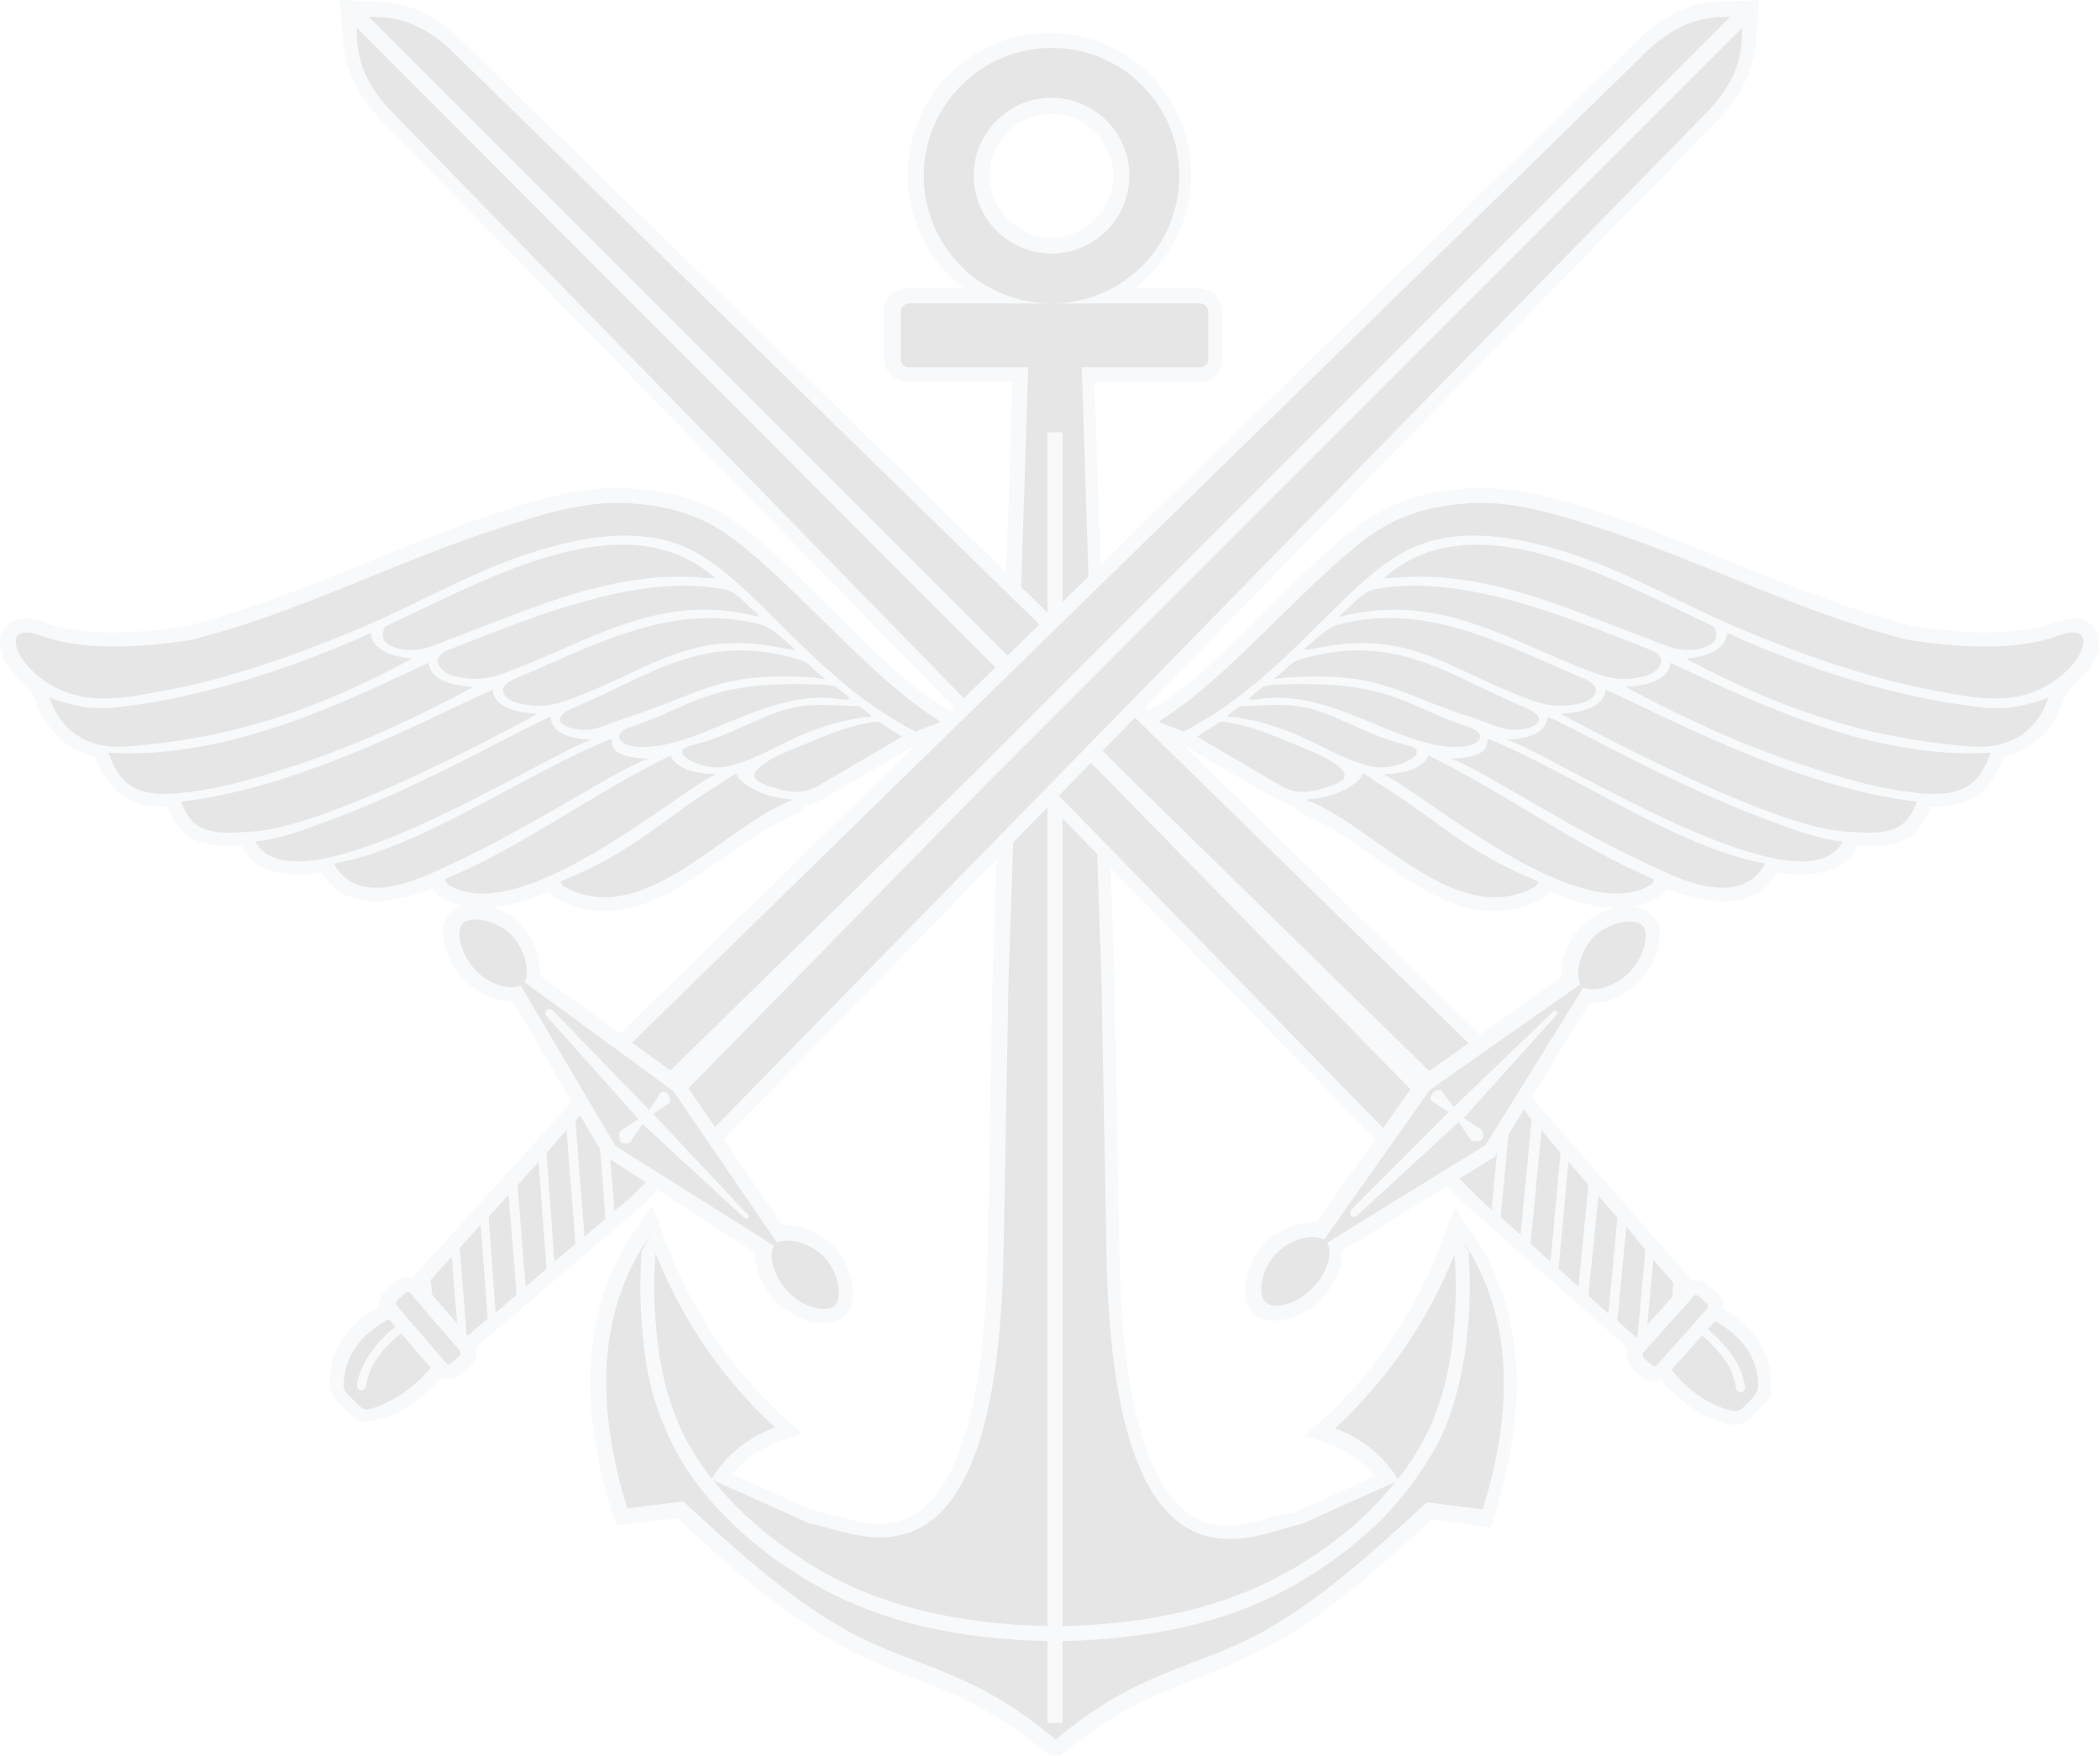 <svg width="445" height="372" viewBox="0 0 445 372" fill="none" xmlns="http://www.w3.org/2000/svg">
<g opacity="0.1">
<path fill-rule="evenodd" clip-rule="evenodd" d="M303.396 321.873C292.822 331.601 281.402 341.963 268.924 348.731C264.272 351.268 259.619 353.172 254.755 355.075C243.335 359.516 235.299 363.111 225.782 371.148C224.302 372.416 222.822 372.205 221.13 370.936C211.613 362.9 203.577 359.305 192.157 354.864C187.293 352.96 182.64 351.057 177.988 348.519C165.511 341.752 154.091 331.389 143.517 321.661L130.616 323.142L129.77 320.604C123.426 300.302 122.157 278.519 134.846 260.332L138.23 255.468L140.344 261.178C145.631 276.193 154.302 289.516 166.145 300.302L169.952 303.685L165.088 305.377C161.069 306.858 157.686 309.184 155.148 312.356L172.066 319.969C179.257 321.238 186.024 325.256 193.426 321.027C207.807 312.99 209.075 278.308 209.287 264.561L210.344 206.827L210.979 188.64L214.574 80.785H192.157C189.619 80.785 187.293 78.67 187.293 75.921V65.981C187.293 63.444 189.408 61.117 192.157 61.117H204.423C197.021 55.619 192.369 46.948 192.369 37.009C192.369 20.302 205.903 6.979 222.399 6.979C239.106 6.979 252.429 20.513 252.429 37.009C252.429 46.948 247.565 55.619 240.375 61.117H254.121C256.659 61.117 258.985 63.232 258.985 65.981V76.133C258.985 78.67 256.87 80.997 254.121 80.997H231.915L236.145 207.25L237.202 264.984C237.414 278.519 238.683 313.413 253.063 321.45C260.465 325.679 267.233 321.45 274.423 320.392L291.341 312.779C288.804 309.607 285.42 307.28 281.402 305.8L276.538 304.108L280.344 300.725C292.187 289.939 300.646 276.616 306.145 261.601L308.26 255.891L311.643 260.755C324.332 278.942 323.063 300.725 316.719 321.027L315.873 323.565L303.396 321.873ZM222.822 24.108C230.012 24.108 235.933 30.03 235.933 37.22C235.933 44.41 230.012 50.332 222.822 50.332C215.631 50.332 209.71 44.41 209.71 37.22C209.71 30.03 215.631 24.108 222.822 24.108Z" fill="#AFBECC"/>
<path fill-rule="evenodd" clip-rule="evenodd" d="M223.668 75.499H229.167L232.762 188.852L233.396 207.04L234.454 264.774C235.723 343.233 265.964 324.623 275.692 322.931L296.418 313.626C293.245 308.55 288.804 304.743 282.883 302.629C295.149 291.209 304.031 277.674 309.529 262.236C319.68 276.828 321.584 296.073 314.182 319.759L302.339 318.278C290.496 329.275 279.288 339.215 267.445 345.771C253.064 353.595 241.221 353.807 223.88 368.399C223.457 368.611 223.668 368.611 223.245 368.188C205.904 353.595 194.061 353.384 179.68 345.559C167.837 339.003 156.629 329.064 144.786 318.067L132.943 319.547C125.541 295.861 127.445 276.617 137.596 262.024C143.094 277.251 151.765 290.997 164.242 302.417C158.321 304.532 153.668 308.55 150.708 313.414L171.433 322.719C181.161 324.2 211.402 342.81 212.671 264.562L213.729 206.828L214.363 188.641L217.958 75.287H223.668V75.499Z" fill="black"/>
<path fill-rule="evenodd" clip-rule="evenodd" d="M225.148 91.571V344.501C234.665 344.29 242.913 343.233 250.314 341.541C258.351 339.637 265.33 337.1 271.463 333.716C278.653 329.909 285.632 324.834 291.342 318.912C296.417 313.625 300.858 307.704 303.608 300.937C305.722 295.861 307.203 290.151 307.837 283.595C308.472 278.097 308.683 272.387 308.26 266.254C308.26 265.831 308.049 265.619 308.26 265.196L309.529 262.024L311.221 265.196C311.432 265.408 311.221 265.831 311.221 266.042C311.644 272.387 311.432 278.308 310.798 284.018C309.952 290.785 308.472 296.918 306.357 302.205C303.396 309.184 298.743 315.529 293.456 321.239C287.324 327.372 280.133 332.659 272.731 336.677C266.387 340.06 259.197 342.81 250.949 344.713C243.336 346.405 234.876 347.462 225.148 347.674V365.015H221.976V347.674C212.248 347.462 203.789 346.405 196.176 344.713C187.928 342.81 180.737 340.06 174.393 336.677C166.991 332.659 159.801 327.583 153.668 321.239C148.17 315.74 143.728 309.396 140.768 302.205C138.441 296.918 136.961 290.785 136.327 284.018C135.692 278.308 135.481 272.598 135.904 266.042C135.904 265.831 135.904 265.408 135.904 265.196L137.595 262.024L138.864 265.196C139.076 265.619 138.864 265.831 138.864 266.254C138.441 272.387 138.653 278.308 139.287 283.595C139.922 289.939 141.402 295.861 143.517 300.937C146.266 307.704 150.707 313.625 155.783 318.912C161.704 324.834 168.683 329.909 175.662 333.716C181.795 337.1 188.774 339.637 196.81 341.541C204.212 343.233 212.46 344.29 221.976 344.501V91.571H225.148Z" fill="#AFBECC"/>
<path fill-rule="evenodd" clip-rule="evenodd" d="M223.457 64.29H254.333C255.179 64.29 256.025 65.136 256.025 65.982V76.133C256.025 76.979 255.179 77.825 254.333 77.825H223.457H192.581C191.735 77.825 190.889 76.979 190.889 76.133V65.982C190.889 65.136 191.735 64.29 192.581 64.29H223.457ZM222.822 10.151C237.837 10.151 249.892 22.206 249.892 37.221C249.892 52.236 237.837 64.29 222.822 64.29C207.807 64.29 195.753 52.236 195.753 37.221C195.753 22.206 208.019 10.151 222.822 10.151ZM222.822 20.725C231.916 20.725 239.318 28.127 239.318 37.221C239.318 46.314 231.916 53.716 222.822 53.716C213.729 53.716 206.327 46.314 206.327 37.221C206.327 28.127 213.729 20.725 222.822 20.725Z" fill="black"/>
<path fill-rule="evenodd" clip-rule="evenodd" d="M251.372 158.187L250.949 158.398L249.68 157.764C247.988 156.918 246.085 156.495 244.393 155.649L239.318 153.111L244.182 150.151C252.006 145.498 259.62 138.096 265.964 131.54C272.097 125.619 278.23 119.275 284.786 113.776C292.399 107.432 299.378 104.471 309.318 103.625C310.375 103.625 311.221 103.414 312.278 103.414C321.795 102.991 331.312 105.951 340.194 108.912C361.976 116.102 382.913 126.888 405.118 132.598C414.423 134.078 426.689 135.136 435.783 131.752C438.532 130.906 441.916 130.483 443.819 133.021C445.934 135.982 444.242 139.788 442.339 142.114C441.07 143.595 439.589 145.075 438.109 146.344L437.263 148.459C434.937 154.803 430.496 159.033 424.574 160.302C421.614 168.338 416.961 171.087 409.136 170.876C406.176 178.912 400.677 179.546 393.698 179.124L393.487 179.546C390.526 185.045 383.759 185.891 376.568 184.833C375.088 187.371 372.973 189.275 370.224 190.121C364.937 192.024 358.804 190.332 353.094 188.217C352.671 188.852 352.46 189.486 351.614 189.909C345.058 194.139 336.176 192.235 328.351 188.852C327.928 189.486 327.716 189.909 326.87 190.332C308.683 200.483 292.188 179.547 277.384 172.991C276.115 172.356 274.635 171.933 274.212 170.664C271.886 170.241 269.771 168.972 266.599 167.069L251.372 158.187Z" fill="#AFBECC"/>
<path fill-rule="evenodd" clip-rule="evenodd" d="M250.738 155.015C249.046 154.169 247.143 153.746 245.451 152.9C258.774 144.863 274.001 126.676 286.69 116.314C293.668 110.392 300.224 107.643 309.318 106.797C310.164 106.797 311.221 106.585 312.067 106.585C321.161 106.163 330.466 109.123 338.925 111.873C360.708 118.851 382.067 130.06 404.273 135.558C419.076 137.885 429.439 137.25 436.629 134.501C445.3 131.54 441.493 142.114 431.554 146.344C424.998 149.093 418.019 147.824 411.251 146.555C397.082 144.018 382.913 139.153 368.321 133.021C355.844 127.734 344.212 120.755 331.1 116.737C318.623 112.93 308.049 112.084 299.167 116.102C285.209 122.447 272.732 143.806 250.738 155.015Z" fill="black"/>
<path fill-rule="evenodd" clip-rule="evenodd" d="M294.303 121.601C313.124 106.374 341.886 122.87 361.13 131.752C363.245 132.809 363.668 132.598 363.668 134.924C363.457 136.193 361.976 137.039 360.073 137.462C356.055 138.308 353.094 136.827 349.287 135.347C331.735 128.791 314.393 120.543 295.148 122.447C293.245 122.447 292.611 122.87 294.303 121.601Z" fill="black"/>
<path fill-rule="evenodd" clip-rule="evenodd" d="M357.324 139.577C362.611 138.942 365.783 137.25 365.995 134.078C381.221 141.057 401.735 148.036 420.768 149.939C426.267 150.362 429.65 149.305 434.092 147.824C431.554 155.226 425.632 158.61 418.231 158.187C398.351 156.707 380.376 151.842 357.324 139.577Z" fill="black"/>
<path fill-rule="evenodd" clip-rule="evenodd" d="M284.998 129.425C287.324 127.522 288.804 125.196 291.765 124.773C310.375 121.389 333.427 131.329 349.711 137.673C354.152 139.365 351.403 142.749 348.019 143.383C344.001 144.229 341.04 143.806 337.233 142.326C319.681 135.77 305.723 125.83 285.632 130.271C283.94 130.694 283.094 130.906 284.998 129.425Z" fill="black"/>
<path fill-rule="evenodd" clip-rule="evenodd" d="M344.424 145.498C349.922 145.286 353.729 143.594 353.94 140.422C368.109 146.767 394.967 161.147 421.825 159.455C419.288 166.857 415.269 168.549 407.868 168.126C399.831 167.492 392.007 165.377 383.759 162.628C371.493 158.821 358.17 152.899 344.424 145.498Z" fill="black"/>
<path fill-rule="evenodd" clip-rule="evenodd" d="M277.385 136.616C279.711 134.713 281.403 132.81 284.152 132.175C302.974 127.523 319.469 137.039 335.753 143.807C340.194 145.71 337.868 148.459 334.485 149.094C330.466 149.94 327.506 149.517 323.699 148.036C306.146 141.481 298.321 133.021 278.231 137.462C276.539 137.674 275.693 138.097 277.385 136.616Z" fill="black"/>
<path fill-rule="evenodd" clip-rule="evenodd" d="M330.677 151.208C336.176 150.997 339.983 149.305 340.194 146.133C349.922 150.151 379.741 166.858 406.176 169.819C403.638 177.22 398.351 176.586 390.949 176.163C376.78 175.317 343.155 157.976 330.677 151.208Z" fill="black"/>
<path fill-rule="evenodd" clip-rule="evenodd" d="M271.04 142.96C273.366 141.057 273.155 140.422 275.904 139.576C295.995 133.866 306.992 143.172 323.276 149.939C327.717 151.842 326.448 153.746 323.064 154.38C319.046 155.226 316.508 153.534 312.702 152.265C295.36 146.767 292.823 142.114 271.886 143.595C269.983 143.806 269.348 144.229 271.04 142.96Z" fill="black"/>
<path fill-rule="evenodd" clip-rule="evenodd" d="M319.258 156.707C324.545 156.495 327.717 155.015 327.929 151.843C335.331 155.015 354.787 166.435 374.877 173.836C379.953 175.74 385.451 177.855 390.527 178.278C382.068 194.139 330.044 160.302 319.258 156.707Z" fill="black"/>
<path fill-rule="evenodd" clip-rule="evenodd" d="M265.542 147.19C267.868 145.286 267.445 145.286 270.194 145.075C294.726 144.017 297.052 149.304 311.01 153.957C315.663 155.437 313.336 157.975 309.953 158.187C297.264 159.244 282.883 145.921 267.234 148.035C265.542 148.247 263.639 148.67 265.542 147.19Z" fill="black"/>
<path fill-rule="evenodd" clip-rule="evenodd" d="M307.415 160.725C312.702 160.513 315.239 159.668 315.239 156.495C333.215 163.686 355.632 179.758 374.031 182.93C372.973 185.045 371.282 186.526 369.167 187.371C362.611 189.909 353.306 185.045 347.596 182.296C331.523 174.894 313.336 162.628 307.415 160.725Z" fill="black"/>
<path fill-rule="evenodd" clip-rule="evenodd" d="M295.149 163.897C299.167 163.474 301.493 162.417 302.762 160.09C319.257 168.127 333.638 179.124 350.556 186.314C350.345 186.737 350.134 187.16 349.922 187.371C335.541 196.465 305.088 170.876 294.514 164.743C292.399 163.685 293.245 164.108 295.149 163.897Z" fill="black"/>
<path fill-rule="evenodd" clip-rule="evenodd" d="M278.653 169.184C282.671 168.761 286.478 166.858 288.17 164.954C288.381 164.531 288.593 164.32 288.804 163.897C289.65 164.32 290.496 164.743 291.13 165.377C304.242 173.202 309.741 180.181 326.025 186.737C325.813 187.16 325.602 187.583 325.39 187.794C309.106 196.888 292.399 176.374 278.653 170.241C276.538 169.395 276.327 169.395 278.653 169.184Z" fill="black"/>
<path fill-rule="evenodd" clip-rule="evenodd" d="M260.89 150.996C263.216 149.093 262.793 149.727 265.542 149.516C269.983 149.304 274.424 149.093 278.442 150.362C284.787 152.265 290.708 156.072 297.687 157.764C299.379 158.187 300.225 158.609 300.225 159.032C300.648 160.724 295.149 163.262 290.92 162.416C281.826 160.513 276.962 154.591 262.581 152.054C260.89 151.631 259.198 152.477 260.89 150.996Z" fill="black"/>
<path fill-rule="evenodd" clip-rule="evenodd" d="M268.079 164.531L253.698 156.072L258.563 152.9C260.677 152.9 265.33 153.957 270.405 156.072C275.269 158.187 281.191 160.09 283.94 162.628C286.478 164.954 283.94 166.012 279.499 167.281C274.001 168.549 272.943 167.281 268.079 164.531Z" fill="black"/>
<path fill-rule="evenodd" clip-rule="evenodd" d="M193.426 158.187L193.849 158.398L195.118 157.764C196.81 156.918 198.713 156.495 200.405 155.649L205.481 153.111L200.617 150.151C192.792 145.498 185.179 138.096 178.834 131.54C172.701 125.619 166.568 119.275 160.012 113.776C152.399 107.432 145.42 104.471 135.481 103.625C134.423 103.625 133.577 103.414 132.52 103.414C123.003 102.991 113.487 105.951 104.605 108.912C82.822 116.102 62.097 126.888 39.68 132.598C30.375 134.078 18.109 135.136 9.015 131.752C6.266 130.906 2.883 130.483 0.979 133.021C-1.136 135.982 0.556 139.788 2.46 142.114C3.728 143.595 5.209 145.075 6.689 146.344L7.535 148.459C9.861 154.803 14.303 159.033 20.224 160.302C23.185 168.338 27.837 171.087 35.662 170.876C38.623 178.912 44.121 179.546 51.1 179.124L51.312 179.546C54.272 185.045 61.04 185.891 68.23 184.833C69.71 187.371 71.825 189.275 74.574 190.121C79.861 192.024 85.994 190.332 91.704 188.217C92.127 188.852 92.339 189.486 93.185 189.909C99.74 194.139 108.623 192.235 116.447 188.852C116.87 189.486 117.082 189.909 117.928 190.332C136.115 200.483 152.611 179.547 167.414 172.991C168.683 172.356 170.163 171.933 170.586 170.664C172.913 170.241 175.027 168.972 178.2 167.069L193.426 158.187Z" fill="#AFBECC"/>
<path fill-rule="evenodd" clip-rule="evenodd" d="M194.061 155.015C195.753 154.169 197.656 153.746 199.348 152.9C186.025 144.863 170.798 126.676 158.109 116.314C151.13 110.392 144.574 107.643 135.481 106.797C134.635 106.797 133.577 106.585 132.732 106.585C123.638 106.163 114.333 109.123 105.874 111.873C84.091 118.851 62.732 130.06 40.526 135.558C25.723 137.885 15.36 137.25 8.17 134.501C-0.501 131.54 3.306 142.114 13.245 146.344C19.801 149.093 26.78 147.824 33.547 146.555C47.717 144.018 61.886 139.153 76.478 133.021C88.955 127.734 100.587 120.755 113.698 116.737C126.176 112.93 136.75 112.084 145.632 116.102C159.59 122.447 172.067 143.806 194.061 155.015Z" fill="black"/>
<path fill-rule="evenodd" clip-rule="evenodd" d="M150.496 121.601C131.674 106.374 102.913 122.87 83.668 131.752C81.554 132.809 81.131 132.598 81.131 134.924C81.342 136.193 82.823 137.039 84.726 137.462C88.744 138.308 91.705 136.827 95.511 135.347C113.064 128.791 130.406 120.543 149.65 122.447C151.342 122.447 152.188 122.87 150.496 121.601Z" fill="black"/>
<path fill-rule="evenodd" clip-rule="evenodd" d="M87.264 139.577C81.977 138.942 78.805 137.25 78.593 134.078C63.366 141.057 42.853 148.036 23.82 149.939C18.321 150.362 14.937 149.305 10.496 147.824C13.034 155.226 18.956 158.61 26.357 158.187C46.448 156.707 64.424 151.842 87.264 139.577Z" fill="black"/>
<path fill-rule="evenodd" clip-rule="evenodd" d="M159.801 129.425C157.475 127.522 155.995 125.196 153.034 124.773C134.424 121.389 111.372 131.329 95.088 137.673C90.647 139.365 93.397 142.749 96.78 143.383C100.798 144.229 103.759 143.806 107.566 142.326C125.119 135.77 139.076 125.83 159.167 130.271C160.647 130.694 161.493 130.906 159.801 129.425Z" fill="black"/>
<path fill-rule="evenodd" clip-rule="evenodd" d="M100.375 145.498C94.877 145.286 91.07 143.594 90.859 140.422C76.69 146.767 49.832 161.147 22.974 159.455C25.511 166.857 29.529 168.549 36.931 168.126C44.968 167.492 52.792 165.377 61.04 162.628C73.306 158.821 86.629 152.899 100.375 145.498Z" fill="black"/>
<path fill-rule="evenodd" clip-rule="evenodd" d="M167.415 136.616C165.088 134.713 163.397 132.81 160.647 132.175C141.826 127.523 125.33 137.039 109.046 143.807C104.605 145.71 106.931 148.459 110.315 149.094C114.333 149.94 117.294 149.517 121.1 148.036C138.653 141.481 146.478 133.021 166.569 137.462C168.261 137.674 169.107 138.097 167.415 136.616Z" fill="black"/>
<path fill-rule="evenodd" clip-rule="evenodd" d="M113.91 151.208C108.411 150.997 104.605 149.305 104.393 146.133C94.665 150.151 64.846 166.858 38.411 169.819C40.949 177.22 46.236 176.586 53.638 176.163C68.019 175.317 101.644 157.976 113.91 151.208Z" fill="black"/>
<path fill-rule="evenodd" clip-rule="evenodd" d="M173.759 142.96C171.432 141.057 171.644 140.422 168.895 139.576C148.804 133.866 137.807 143.172 121.523 149.939C117.082 151.842 118.351 153.746 121.735 154.38C125.753 155.226 128.291 153.534 132.097 152.265C149.439 146.767 151.976 142.114 172.913 143.595C174.605 143.806 175.451 144.229 173.759 142.96Z" fill="black"/>
<path fill-rule="evenodd" clip-rule="evenodd" d="M125.33 156.707C120.043 156.495 116.871 155.015 116.659 151.843C109.257 155.015 89.801 166.435 69.711 173.836C64.635 175.74 59.137 177.855 54.061 178.278C62.732 194.139 114.756 160.302 125.33 156.707Z" fill="black"/>
<path fill-rule="evenodd" clip-rule="evenodd" d="M179.257 147.19C176.931 145.286 177.354 145.286 174.605 145.075C150.073 144.017 147.747 149.304 133.789 153.957C129.136 155.437 131.463 157.975 134.846 158.187C147.535 159.244 161.916 145.921 177.565 148.035C179.046 148.247 180.949 148.67 179.257 147.19Z" fill="black"/>
<path fill-rule="evenodd" clip-rule="evenodd" d="M137.384 160.725C132.097 160.513 129.559 159.668 129.559 156.495C111.584 163.686 89.167 179.758 70.768 182.93C71.825 185.045 73.517 186.526 75.632 187.371C82.188 189.909 91.493 185.045 97.203 182.296C113.064 174.894 131.463 162.628 137.384 160.725Z" fill="black"/>
<path fill-rule="evenodd" clip-rule="evenodd" d="M149.65 163.897C145.632 163.474 143.306 162.417 142.037 160.09C125.541 168.127 111.161 179.124 94.242 186.314C94.454 186.737 94.665 187.16 94.877 187.371C109.257 196.465 139.71 170.876 150.284 164.743C152.399 163.685 151.553 164.108 149.65 163.897Z" fill="black"/>
<path fill-rule="evenodd" clip-rule="evenodd" d="M166.145 169.184C162.127 168.761 158.32 166.858 156.629 164.954C156.417 164.531 156.206 164.32 155.994 163.897C155.148 164.32 154.302 164.743 153.668 165.377C140.556 173.202 135.058 180.181 118.774 186.737C118.985 187.16 119.197 187.583 119.408 187.794C135.692 196.888 152.399 176.374 166.145 170.241C168.049 169.395 168.472 169.395 166.145 169.184Z" fill="black"/>
<path fill-rule="evenodd" clip-rule="evenodd" d="M183.91 150.996C181.584 149.093 182.007 149.727 179.257 149.516C174.816 149.304 170.375 149.093 166.357 150.362C160.013 152.265 154.091 156.072 147.112 157.764C145.42 158.187 144.575 158.609 144.575 159.032C144.152 160.724 149.65 163.262 153.88 162.416C162.973 160.513 167.837 154.591 182.218 152.054C183.91 151.631 185.602 152.477 183.91 150.996Z" fill="black"/>
<path fill-rule="evenodd" clip-rule="evenodd" d="M176.719 164.531L191.1 156.072L186.236 152.9C184.121 152.9 179.468 153.957 174.393 156.072C169.529 158.187 163.607 160.09 160.858 162.628C158.32 164.954 160.858 166.012 165.299 167.281C170.798 168.549 171.855 167.281 176.719 164.531Z" fill="black"/>
<path fill-rule="evenodd" clip-rule="evenodd" d="M302.127 252.296L80.496 25.166C75.843 20.091 73.094 14.804 72.671 8.036C72.46 6.344 72.46 5.076 72.248 3.172L72.037 0L76.055 0.211C77.958 0.211 79.861 0.211 81.765 0.423C87.898 1.057 92.762 3.807 97.414 8.248L324.544 229.879C309.317 246.586 312.913 236.435 302.127 252.296Z" fill="#AFBECC"/>
<path fill-rule="evenodd" clip-rule="evenodd" d="M351.614 291.843C355.209 296.072 359.439 299.879 364.937 301.359C367.687 302.205 369.378 302.205 371.493 299.879C371.916 299.456 372.339 299.033 372.974 298.398C374.877 296.495 375.511 295.438 375.3 292.477C374.877 285.287 370.859 280.634 365.149 277.25C365.149 276.193 364.937 275.136 364.091 274.29L362.188 272.386C361.131 271.329 359.862 271.117 358.593 271.329L326.871 235.166L321.161 227.552L316.931 237.069L301.282 247.009L306.992 251.661L310.587 255.256L344.847 285.498C344.635 286.767 344.847 288.036 345.904 288.882L347.807 290.785C348.653 292.265 350.345 292.477 351.614 291.843Z" fill="#AFBECC"/>
<path fill-rule="evenodd" clip-rule="evenodd" d="M317.565 240.453L316.085 256.314L312.701 253.142L309.106 249.547L306.568 247.643L317.565 240.453ZM356.055 279.154L356.477 273.656L358.804 276.405L356.055 279.154ZM354.574 271.752L353.728 281.48L349.287 285.921L348.653 285.287L350.345 266.888L354.574 271.752ZM348.653 264.773L346.961 283.595L342.731 279.789L344.635 259.909L348.653 264.773ZM342.731 258.006L340.828 278.308L336.598 274.501L338.713 253.353L342.731 258.006ZM336.598 251.027L334.484 272.598L330.254 268.792L332.369 246.163L336.598 251.027ZM330.677 244.26L328.562 267.311L324.332 263.504L326.659 239.396L330.677 244.26ZM324.544 237.281L322.218 261.601L317.988 257.795L319.891 238.127L322.006 233.686L324.544 237.281Z" fill="black"/>
<path fill-rule="evenodd" clip-rule="evenodd" d="M352.248 287.613L358.381 281.057L358.592 281.268C360.284 282.537 362.399 284.229 364.091 286.344C365.994 288.459 367.475 290.996 367.898 294.169C367.898 294.592 368.532 295.015 368.955 295.015C369.378 295.015 369.801 294.38 369.801 293.957C369.378 290.573 367.686 287.613 365.571 285.286C363.668 282.96 361.342 281.057 359.65 279.788L360.919 278.519C367.475 281.691 372.127 285.921 372.55 292.9C372.55 294.803 372.339 295.015 371.07 296.495C370.647 296.918 370.224 297.341 369.589 297.975C368.321 299.244 367.898 299.033 365.994 298.61C361.13 297.129 356.478 293.746 352.248 287.613Z" fill="black"/>
<path fill-rule="evenodd" clip-rule="evenodd" d="M361.765 272.175C360.284 270.695 357.746 270.906 356.266 272.598L345.692 284.441C344.212 285.921 344.423 288.459 345.904 289.94L347.807 291.631C349.287 293.112 351.825 292.9 353.305 291.208L363.879 279.366C365.36 277.885 365.148 275.347 363.668 273.867L361.765 272.175Z" fill="#AFBECC"/>
<path fill-rule="evenodd" clip-rule="evenodd" d="M359.861 274.501L361.765 276.193C361.976 276.405 361.976 276.827 361.765 277.25L351.191 289.093C350.979 289.516 350.345 289.516 350.133 289.305L348.23 287.613C348.018 287.402 348.018 286.979 348.23 286.556L358.804 274.713C359.015 274.29 359.438 274.29 359.861 274.501Z" fill="black"/>
<path fill-rule="evenodd" clip-rule="evenodd" d="M312.913 245.105L235.722 166.223L75.632 5.921C75.42 12.9 77.747 17.975 82.611 23.262L303.185 249.335L312.913 245.105ZM317.142 240.876L238.26 163.685L78.17 3.595C85.148 3.383 90.224 5.71 95.511 10.574L321.583 231.148L317.142 240.876Z" fill="black"/>
<path fill-rule="evenodd" clip-rule="evenodd" d="M336.81 212.538C340.617 212.749 344.847 210.423 347.173 208.097C350.345 204.924 353.94 197.734 349.922 193.716C346.115 189.909 338.502 192.87 335.118 196.254C332.581 198.792 330.466 203.233 330.889 207.039L300.436 228.61L278.865 259.063C275.058 258.64 270.617 260.755 268.079 263.293C264.907 266.465 261.735 274.079 265.541 278.097C269.348 281.903 276.75 278.52 279.922 275.347C282.248 273.021 284.575 268.792 284.363 264.985L316.72 245.106L336.81 212.538Z" fill="#AFBECC"/>
<path fill-rule="evenodd" clip-rule="evenodd" d="M314.816 242.568L281.191 263.293C282.459 265.196 281.402 269.637 278.018 273.021C274.423 276.616 269.559 277.462 268.079 275.77C266.598 274.29 267.021 269.003 270.617 265.408C273.789 262.235 278.441 261.389 280.556 262.658L302.973 230.936L334.907 208.519C333.849 206.616 334.484 201.963 337.656 198.58C341.251 194.985 346.538 194.562 348.018 196.042C349.499 197.522 348.653 202.386 345.269 205.982C341.885 209.365 337.444 210.211 335.541 209.154L314.816 242.568Z" fill="black"/>
<path fill-rule="evenodd" clip-rule="evenodd" d="M286.478 256.103C286.055 256.526 286.055 257.16 286.266 257.583C286.689 258.006 287.324 257.794 287.746 257.372L309.106 237.704L311.644 241.511C312.067 241.933 313.547 241.722 313.97 241.511C314.393 241.088 314.393 239.819 313.97 239.396L310.163 236.858L329.408 215.498C329.831 215.075 330.254 214.653 329.831 214.23C329.408 213.807 328.985 214.441 328.562 214.864L308.049 234.532L305.511 231.148C305.088 230.725 303.819 231.148 303.607 231.571C303.185 231.994 302.973 232.84 303.396 233.263L306.991 235.589L286.478 256.103Z" fill="#AFBECC"/>
<path fill-rule="evenodd" clip-rule="evenodd" d="M93.819 291.42C90.224 295.649 85.783 299.244 80.284 300.725C77.323 301.359 75.843 301.571 73.728 299.244C73.305 298.821 72.882 298.399 72.248 297.764C70.345 295.649 69.71 294.803 69.922 291.843C70.345 284.652 74.574 280 80.284 276.828C80.284 275.77 80.496 274.713 81.342 273.867L83.245 271.963C84.302 270.906 85.783 270.695 87.052 271.118L119.408 235.377L125.33 227.976L129.559 237.492L144.997 247.855L139.076 252.296L135.481 255.891L100.798 285.498C101.009 286.767 100.586 288.036 99.74 288.882L97.837 290.785C96.991 291.843 95.299 292.054 93.819 291.42Z" fill="#AFBECC"/>
<path fill-rule="evenodd" clip-rule="evenodd" d="M128.924 240.664L130.193 256.525L133.788 253.564L137.383 249.969L139.921 248.066L128.924 240.664ZM89.8 278.73L89.377 273.232L87.051 275.77L89.8 278.73ZM91.281 271.117L92.127 280.845L96.568 285.286L97.202 284.652L95.722 266.253L91.281 271.117ZM97.414 264.35L98.894 283.171L103.335 279.365L101.855 259.486L97.414 264.35ZM103.546 257.794L105.027 278.096L109.468 274.289L107.776 253.141L103.546 257.794ZM109.679 251.026L111.371 272.597L115.812 268.791L114.121 246.162L109.679 251.026ZM115.812 244.259L117.504 267.31L121.945 263.504L120.042 239.395L115.812 244.259ZM121.945 237.492L123.849 262.023L128.29 258.217L126.809 238.549L124.906 233.896L121.945 237.492Z" fill="black"/>
<path fill-rule="evenodd" clip-rule="evenodd" d="M93.395 287.191L87.262 280.635L87.051 280.846C85.359 282.115 83.244 283.807 81.341 285.922C79.438 288.036 77.957 290.574 77.534 293.746C77.534 294.169 76.9 294.592 76.477 294.592C76.054 294.592 75.631 293.958 75.631 293.535C76.054 290.151 77.957 287.191 79.861 284.864C81.764 282.538 84.09 280.846 85.782 279.577L84.725 278.308C78.169 281.269 73.516 285.499 72.882 292.478C72.67 294.381 72.882 294.592 74.362 296.073C74.785 296.496 75.208 296.919 75.842 297.553C77.111 298.822 77.534 298.822 79.438 298.188C84.302 296.496 88.954 293.112 93.395 287.191Z" fill="black"/>
<path fill-rule="evenodd" clip-rule="evenodd" d="M142.67 252.296L364.302 25.166C368.954 20.091 371.703 14.804 372.126 8.036C372.338 6.344 372.338 5.076 372.549 3.172L372.761 0L368.743 0.211C366.839 0.211 364.936 0.211 363.033 0.423C356.9 1.057 352.036 3.807 347.383 8.248L120.253 229.879C135.48 246.586 131.673 236.435 142.67 252.296Z" fill="#AFBECC"/>
<path fill-rule="evenodd" clip-rule="evenodd" d="M84.091 271.541C85.783 270.06 88.109 270.483 89.589 271.963L99.952 284.018C101.432 285.71 101.221 288.036 99.529 289.516L97.626 291.208C95.934 292.689 93.608 292.266 92.127 290.785L81.765 278.731C80.496 277.039 80.496 274.713 82.188 273.232L84.091 271.541Z" fill="#AFBECC"/>
<path fill-rule="evenodd" clip-rule="evenodd" d="M85.994 273.867L84.091 275.559C83.879 275.771 83.879 276.193 84.091 276.616L94.453 288.671C94.665 289.094 95.299 289.094 95.51 288.882L97.414 287.19C97.625 286.979 97.625 286.556 97.414 286.133L87.051 274.079C86.84 273.656 86.417 273.656 85.994 273.867Z" fill="black"/>
<path fill-rule="evenodd" clip-rule="evenodd" d="M131.674 245.105L208.864 166.223L369.166 5.921C369.378 12.9 367.051 17.975 362.187 23.262L141.402 249.123L131.674 245.105ZM127.656 240.876L206.538 163.685L366.628 3.595C359.65 3.383 354.574 5.71 349.287 10.574L123.426 231.148L127.656 240.876Z" fill="black"/>
<path fill-rule="evenodd" clip-rule="evenodd" d="M160.013 265.407C159.801 269.214 162.127 273.444 164.454 275.77C167.626 278.942 174.816 282.537 178.834 278.731C182.852 274.924 179.892 267.311 176.508 263.927C173.97 261.389 169.529 259.274 165.722 259.486L144.574 228.61L114.333 206.616C114.756 202.809 112.852 198.368 110.315 195.83C107.142 192.447 99.529 189.274 95.722 193.081C91.704 196.888 95.088 204.289 98.26 207.462C100.587 209.788 104.816 212.326 108.623 212.114L127.868 244.682L160.013 265.407Z" fill="#AFBECC"/>
<path fill-rule="evenodd" clip-rule="evenodd" d="M130.404 242.779L110.314 208.731C108.411 209.788 103.969 208.942 100.797 205.559C97.414 201.964 96.568 197.099 98.048 195.619C99.74 194.139 104.815 194.562 108.411 198.157C111.583 201.541 112.217 206.193 111.16 208.096L142.67 231.148L164.664 263.293C166.568 262.235 171.22 262.87 174.604 266.254C177.988 269.849 178.411 275.136 176.93 276.616C175.238 278.096 170.374 277.251 166.991 273.655C163.818 270.272 162.761 265.831 164.03 263.927L130.404 242.779Z" fill="black"/>
<path fill-rule="evenodd" clip-rule="evenodd" d="M117.293 214.229C116.87 213.806 116.236 213.595 115.813 214.018C115.39 214.441 115.601 215.075 116.024 215.498L135.269 237.069L131.462 239.607C131.039 240.03 131.251 241.51 131.462 241.933C131.885 242.356 133.154 242.356 133.577 241.933L136.115 238.127L157.263 257.583C157.686 258.006 158.109 258.429 158.532 258.006C158.955 257.583 158.532 257.16 157.897 256.737L138.441 236.012L141.825 233.686C142.248 233.263 141.825 231.994 141.613 231.782C141.19 231.359 140.344 231.148 139.921 231.571L137.595 235.166L117.293 214.229Z" fill="#AFBECC"/>
</g>
</svg>
